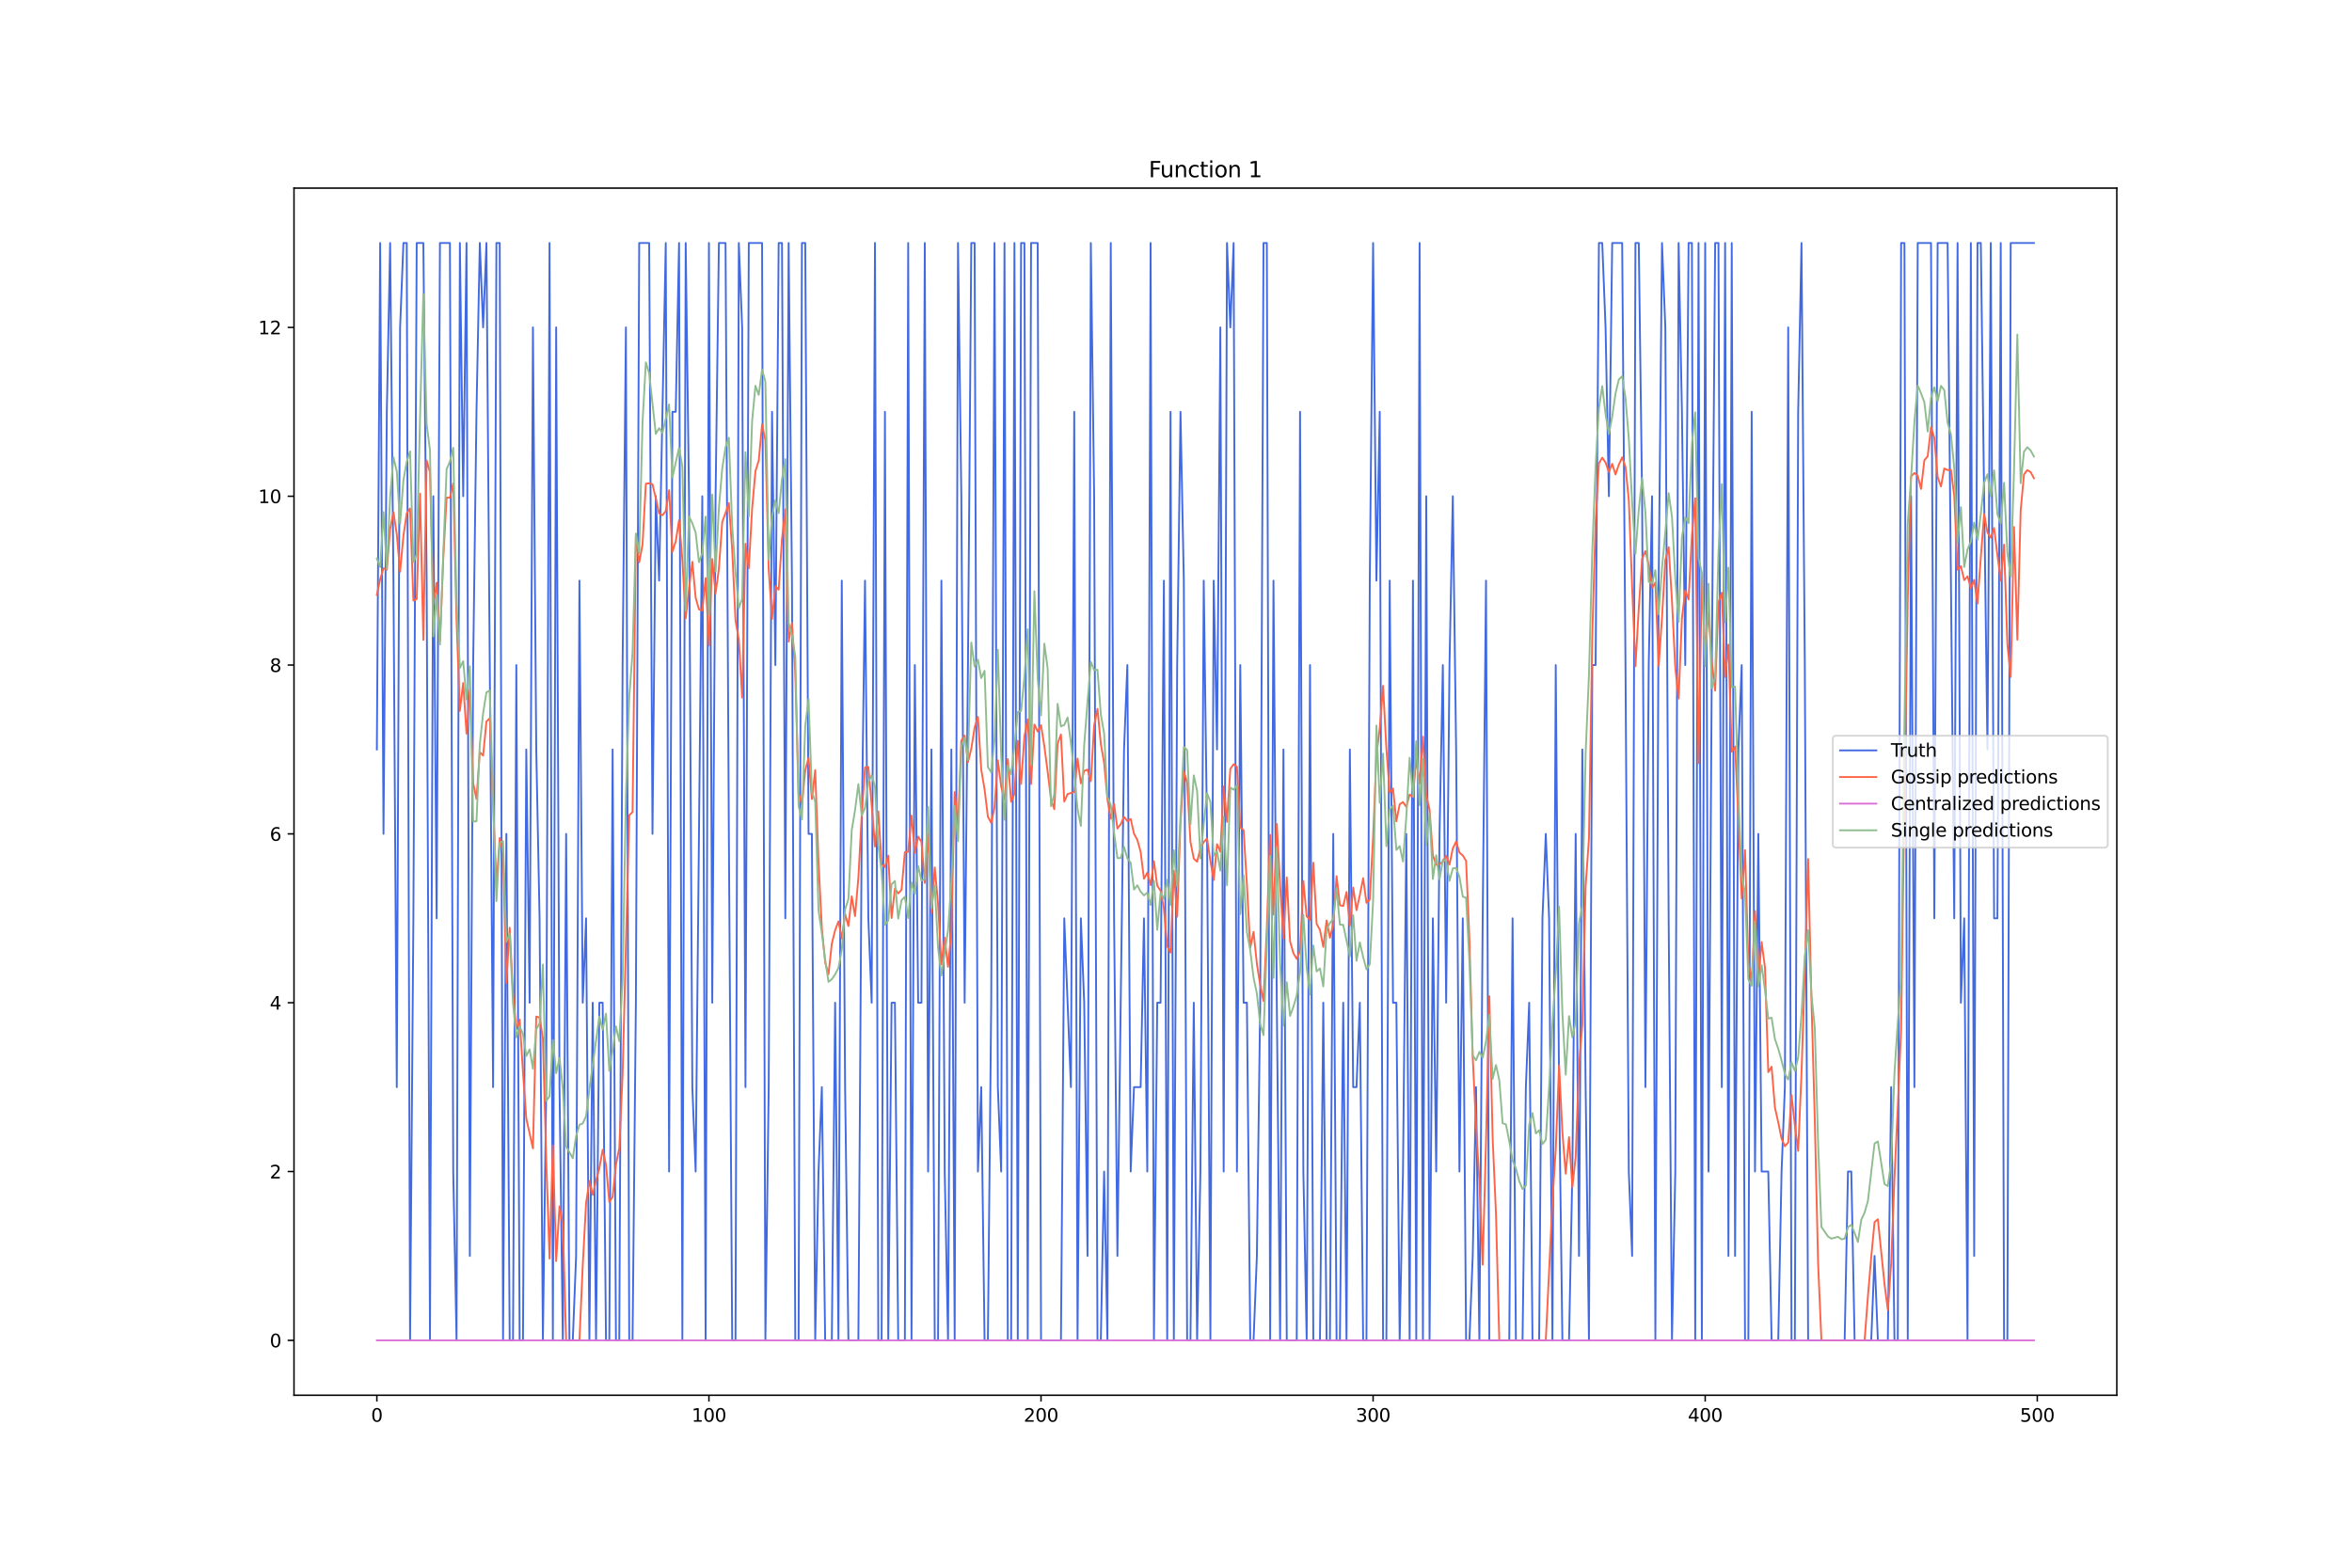 <?xml version="1.0" encoding="utf-8" standalone="no"?>
<!DOCTYPE svg PUBLIC "-//W3C//DTD SVG 1.1//EN"
  "http://www.w3.org/Graphics/SVG/1.1/DTD/svg11.dtd">
<svg xmlns:xlink="http://www.w3.org/1999/xlink" width="1296pt" height="864pt" viewBox="0 0 1296 864" xmlns="http://www.w3.org/2000/svg" version="1.1">
 <defs>
  <style type="text/css">*{stroke-linejoin: round; stroke-linecap: butt}</style>
 </defs>
 <g id="figure_1">
  <g id="patch_1">
   <path d="M 0 864 
L 1296 864 
L 1296 0 
L 0 0 
z
" style="fill: #ffffff"/>
  </g>
  <g id="axes_1">
   <g id="patch_2">
    <path d="M 162 768.96 
L 1166.4 768.96 
L 1166.4 103.68 
L 162 103.68 
z
" style="fill: #ffffff"/>
   </g>
   <g id="matplotlib.axis_1">
    <g id="xtick_1">
     <g id="line2d_1">
      <defs>
       <path id="m10ffaab453" d="M 0 0 
L 0 3.5 
" style="stroke: #000000; stroke-width: 0.8"/>
      </defs>
      <g>
       <use xlink:href="#m10ffaab453" x="207.655" y="768.96" style="stroke: #000000; stroke-width: 0.8"/>
      </g>
     </g>
     <g id="text_1">
      <!-- 0 -->
      <g transform="translate(204.473 783.558) scale(0.1 -0.1)">
       <defs>
        <path id="DejaVuSans-30" d="M 2034 4250 
Q 1547 4250 1301 3770 
Q 1056 3291 1056 2328 
Q 1056 1369 1301 889 
Q 1547 409 2034 409 
Q 2525 409 2770 889 
Q 3016 1369 3016 2328 
Q 3016 3291 2770 3770 
Q 2525 4250 2034 4250 
z
M 2034 4750 
Q 2819 4750 3233 4129 
Q 3647 3509 3647 2328 
Q 3647 1150 3233 529 
Q 2819 -91 2034 -91 
Q 1250 -91 836 529 
Q 422 1150 422 2328 
Q 422 3509 836 4129 
Q 1250 4750 2034 4750 
z
" transform="scale(0.016)"/>
       </defs>
       <use xlink:href="#DejaVuSans-30"/>
      </g>
     </g>
    </g>
    <g id="xtick_2">
     <g id="line2d_2">
      <g>
       <use xlink:href="#m10ffaab453" x="390.639" y="768.96" style="stroke: #000000; stroke-width: 0.8"/>
      </g>
     </g>
     <g id="text_2">
      <!-- 100 -->
      <g transform="translate(381.095 783.558) scale(0.1 -0.1)">
       <defs>
        <path id="DejaVuSans-31" d="M 794 531 
L 1825 531 
L 1825 4091 
L 703 3866 
L 703 4441 
L 1819 4666 
L 2450 4666 
L 2450 531 
L 3481 531 
L 3481 0 
L 794 0 
L 794 531 
z
" transform="scale(0.016)"/>
       </defs>
       <use xlink:href="#DejaVuSans-31"/>
       <use xlink:href="#DejaVuSans-30" x="63.623"/>
       <use xlink:href="#DejaVuSans-30" x="127.246"/>
      </g>
     </g>
    </g>
    <g id="xtick_3">
     <g id="line2d_3">
      <g>
       <use xlink:href="#m10ffaab453" x="573.623" y="768.96" style="stroke: #000000; stroke-width: 0.8"/>
      </g>
     </g>
     <g id="text_3">
      <!-- 200 -->
      <g transform="translate(564.079 783.558) scale(0.1 -0.1)">
       <defs>
        <path id="DejaVuSans-32" d="M 1228 531 
L 3431 531 
L 3431 0 
L 469 0 
L 469 531 
Q 828 903 1448 1529 
Q 2069 2156 2228 2338 
Q 2531 2678 2651 2914 
Q 2772 3150 2772 3378 
Q 2772 3750 2511 3984 
Q 2250 4219 1831 4219 
Q 1534 4219 1204 4116 
Q 875 4013 500 3803 
L 500 4441 
Q 881 4594 1212 4672 
Q 1544 4750 1819 4750 
Q 2544 4750 2975 4387 
Q 3406 4025 3406 3419 
Q 3406 3131 3298 2873 
Q 3191 2616 2906 2266 
Q 2828 2175 2409 1742 
Q 1991 1309 1228 531 
z
" transform="scale(0.016)"/>
       </defs>
       <use xlink:href="#DejaVuSans-32"/>
       <use xlink:href="#DejaVuSans-30" x="63.623"/>
       <use xlink:href="#DejaVuSans-30" x="127.246"/>
      </g>
     </g>
    </g>
    <g id="xtick_4">
     <g id="line2d_4">
      <g>
       <use xlink:href="#m10ffaab453" x="756.607" y="768.96" style="stroke: #000000; stroke-width: 0.8"/>
      </g>
     </g>
     <g id="text_4">
      <!-- 300 -->
      <g transform="translate(747.063 783.558) scale(0.1 -0.1)">
       <defs>
        <path id="DejaVuSans-33" d="M 2597 2516 
Q 3050 2419 3304 2112 
Q 3559 1806 3559 1356 
Q 3559 666 3084 287 
Q 2609 -91 1734 -91 
Q 1441 -91 1130 -33 
Q 819 25 488 141 
L 488 750 
Q 750 597 1062 519 
Q 1375 441 1716 441 
Q 2309 441 2620 675 
Q 2931 909 2931 1356 
Q 2931 1769 2642 2001 
Q 2353 2234 1838 2234 
L 1294 2234 
L 1294 2753 
L 1863 2753 
Q 2328 2753 2575 2939 
Q 2822 3125 2822 3475 
Q 2822 3834 2567 4026 
Q 2313 4219 1838 4219 
Q 1578 4219 1281 4162 
Q 984 4106 628 3988 
L 628 4550 
Q 988 4650 1302 4700 
Q 1616 4750 1894 4750 
Q 2613 4750 3031 4423 
Q 3450 4097 3450 3541 
Q 3450 3153 3228 2886 
Q 3006 2619 2597 2516 
z
" transform="scale(0.016)"/>
       </defs>
       <use xlink:href="#DejaVuSans-33"/>
       <use xlink:href="#DejaVuSans-30" x="63.623"/>
       <use xlink:href="#DejaVuSans-30" x="127.246"/>
      </g>
     </g>
    </g>
    <g id="xtick_5">
     <g id="line2d_5">
      <g>
       <use xlink:href="#m10ffaab453" x="939.591" y="768.96" style="stroke: #000000; stroke-width: 0.8"/>
      </g>
     </g>
     <g id="text_5">
      <!-- 400 -->
      <g transform="translate(930.047 783.558) scale(0.1 -0.1)">
       <defs>
        <path id="DejaVuSans-34" d="M 2419 4116 
L 825 1625 
L 2419 1625 
L 2419 4116 
z
M 2253 4666 
L 3047 4666 
L 3047 1625 
L 3713 1625 
L 3713 1100 
L 3047 1100 
L 3047 0 
L 2419 0 
L 2419 1100 
L 313 1100 
L 313 1709 
L 2253 4666 
z
" transform="scale(0.016)"/>
       </defs>
       <use xlink:href="#DejaVuSans-34"/>
       <use xlink:href="#DejaVuSans-30" x="63.623"/>
       <use xlink:href="#DejaVuSans-30" x="127.246"/>
      </g>
     </g>
    </g>
    <g id="xtick_6">
     <g id="line2d_6">
      <g>
       <use xlink:href="#m10ffaab453" x="1122.575" y="768.96" style="stroke: #000000; stroke-width: 0.8"/>
      </g>
     </g>
     <g id="text_6">
      <!-- 500 -->
      <g transform="translate(1113.032 783.558) scale(0.1 -0.1)">
       <defs>
        <path id="DejaVuSans-35" d="M 691 4666 
L 3169 4666 
L 3169 4134 
L 1269 4134 
L 1269 2991 
Q 1406 3038 1543 3061 
Q 1681 3084 1819 3084 
Q 2600 3084 3056 2656 
Q 3513 2228 3513 1497 
Q 3513 744 3044 326 
Q 2575 -91 1722 -91 
Q 1428 -91 1123 -41 
Q 819 9 494 109 
L 494 744 
Q 775 591 1075 516 
Q 1375 441 1709 441 
Q 2250 441 2565 725 
Q 2881 1009 2881 1497 
Q 2881 1984 2565 2268 
Q 2250 2553 1709 2553 
Q 1456 2553 1204 2497 
Q 953 2441 691 2322 
L 691 4666 
z
" transform="scale(0.016)"/>
       </defs>
       <use xlink:href="#DejaVuSans-35"/>
       <use xlink:href="#DejaVuSans-30" x="63.623"/>
       <use xlink:href="#DejaVuSans-30" x="127.246"/>
      </g>
     </g>
    </g>
   </g>
   <g id="matplotlib.axis_2">
    <g id="ytick_1">
     <g id="line2d_7">
      <defs>
       <path id="mdec52cc3a2" d="M 0 0 
L -3.5 0 
" style="stroke: #000000; stroke-width: 0.8"/>
      </defs>
      <g>
       <use xlink:href="#mdec52cc3a2" x="162" y="738.72" style="stroke: #000000; stroke-width: 0.8"/>
      </g>
     </g>
     <g id="text_7">
      <!-- 0 -->
      <g transform="translate(148.637 742.519) scale(0.1 -0.1)">
       <use xlink:href="#DejaVuSans-30"/>
      </g>
     </g>
    </g>
    <g id="ytick_2">
     <g id="line2d_8">
      <g>
       <use xlink:href="#mdec52cc3a2" x="162" y="645.674" style="stroke: #000000; stroke-width: 0.8"/>
      </g>
     </g>
     <g id="text_8">
      <!-- 2 -->
      <g transform="translate(148.637 649.473) scale(0.1 -0.1)">
       <use xlink:href="#DejaVuSans-32"/>
      </g>
     </g>
    </g>
    <g id="ytick_3">
     <g id="line2d_9">
      <g>
       <use xlink:href="#mdec52cc3a2" x="162" y="552.628" style="stroke: #000000; stroke-width: 0.8"/>
      </g>
     </g>
     <g id="text_9">
      <!-- 4 -->
      <g transform="translate(148.637 556.427) scale(0.1 -0.1)">
       <use xlink:href="#DejaVuSans-34"/>
      </g>
     </g>
    </g>
    <g id="ytick_4">
     <g id="line2d_10">
      <g>
       <use xlink:href="#mdec52cc3a2" x="162" y="459.582" style="stroke: #000000; stroke-width: 0.8"/>
      </g>
     </g>
     <g id="text_10">
      <!-- 6 -->
      <g transform="translate(148.637 463.381) scale(0.1 -0.1)">
       <defs>
        <path id="DejaVuSans-36" d="M 2113 2584 
Q 1688 2584 1439 2293 
Q 1191 2003 1191 1497 
Q 1191 994 1439 701 
Q 1688 409 2113 409 
Q 2538 409 2786 701 
Q 3034 994 3034 1497 
Q 3034 2003 2786 2293 
Q 2538 2584 2113 2584 
z
M 3366 4563 
L 3366 3988 
Q 3128 4100 2886 4159 
Q 2644 4219 2406 4219 
Q 1781 4219 1451 3797 
Q 1122 3375 1075 2522 
Q 1259 2794 1537 2939 
Q 1816 3084 2150 3084 
Q 2853 3084 3261 2657 
Q 3669 2231 3669 1497 
Q 3669 778 3244 343 
Q 2819 -91 2113 -91 
Q 1303 -91 875 529 
Q 447 1150 447 2328 
Q 447 3434 972 4092 
Q 1497 4750 2381 4750 
Q 2619 4750 2861 4703 
Q 3103 4656 3366 4563 
z
" transform="scale(0.016)"/>
       </defs>
       <use xlink:href="#DejaVuSans-36"/>
      </g>
     </g>
    </g>
    <g id="ytick_5">
     <g id="line2d_11">
      <g>
       <use xlink:href="#mdec52cc3a2" x="162" y="366.535" style="stroke: #000000; stroke-width: 0.8"/>
      </g>
     </g>
     <g id="text_11">
      <!-- 8 -->
      <g transform="translate(148.637 370.335) scale(0.1 -0.1)">
       <defs>
        <path id="DejaVuSans-38" d="M 2034 2216 
Q 1584 2216 1326 1975 
Q 1069 1734 1069 1313 
Q 1069 891 1326 650 
Q 1584 409 2034 409 
Q 2484 409 2743 651 
Q 3003 894 3003 1313 
Q 3003 1734 2745 1975 
Q 2488 2216 2034 2216 
z
M 1403 2484 
Q 997 2584 770 2862 
Q 544 3141 544 3541 
Q 544 4100 942 4425 
Q 1341 4750 2034 4750 
Q 2731 4750 3128 4425 
Q 3525 4100 3525 3541 
Q 3525 3141 3298 2862 
Q 3072 2584 2669 2484 
Q 3125 2378 3379 2068 
Q 3634 1759 3634 1313 
Q 3634 634 3220 271 
Q 2806 -91 2034 -91 
Q 1263 -91 848 271 
Q 434 634 434 1313 
Q 434 1759 690 2068 
Q 947 2378 1403 2484 
z
M 1172 3481 
Q 1172 3119 1398 2916 
Q 1625 2713 2034 2713 
Q 2441 2713 2670 2916 
Q 2900 3119 2900 3481 
Q 2900 3844 2670 4047 
Q 2441 4250 2034 4250 
Q 1625 4250 1398 4047 
Q 1172 3844 1172 3481 
z
" transform="scale(0.016)"/>
       </defs>
       <use xlink:href="#DejaVuSans-38"/>
      </g>
     </g>
    </g>
    <g id="ytick_6">
     <g id="line2d_12">
      <g>
       <use xlink:href="#mdec52cc3a2" x="162" y="273.489" style="stroke: #000000; stroke-width: 0.8"/>
      </g>
     </g>
     <g id="text_12">
      <!-- 10 -->
      <g transform="translate(142.275 277.288) scale(0.1 -0.1)">
       <use xlink:href="#DejaVuSans-31"/>
       <use xlink:href="#DejaVuSans-30" x="63.623"/>
      </g>
     </g>
    </g>
    <g id="ytick_7">
     <g id="line2d_13">
      <g>
       <use xlink:href="#mdec52cc3a2" x="162" y="180.443" style="stroke: #000000; stroke-width: 0.8"/>
      </g>
     </g>
     <g id="text_13">
      <!-- 12 -->
      <g transform="translate(142.275 184.242) scale(0.1 -0.1)">
       <use xlink:href="#DejaVuSans-31"/>
       <use xlink:href="#DejaVuSans-32" x="63.623"/>
      </g>
     </g>
    </g>
   </g>
   <g id="line2d_14">
    <path d="M 207.655 413.058 
L 209.484 133.92 
L 211.314 459.582 
L 213.144 226.966 
L 214.974 133.92 
L 216.804 320.012 
L 218.634 599.151 
L 220.463 180.443 
L 222.293 133.92 
L 224.123 133.92 
L 225.953 738.72 
L 227.783 506.105 
L 229.613 133.92 
L 233.272 133.92 
L 235.102 320.012 
L 236.932 738.72 
L 238.762 273.489 
L 240.592 506.105 
L 242.422 133.92 
L 247.911 133.92 
L 249.741 645.674 
L 251.571 738.72 
L 253.401 133.92 
L 255.23 273.489 
L 257.06 133.92 
L 258.89 692.197 
L 260.72 366.535 
L 262.55 226.966 
L 264.38 133.92 
L 266.209 180.443 
L 268.039 133.92 
L 271.699 599.151 
L 273.529 133.92 
L 275.359 133.92 
L 277.189 738.72 
L 279.018 459.582 
L 280.848 738.72 
L 282.678 738.72 
L 284.508 366.535 
L 286.338 738.72 
L 288.168 738.72 
L 289.997 413.058 
L 291.827 552.628 
L 293.657 180.443 
L 295.487 413.058 
L 297.317 506.105 
L 299.147 738.72 
L 300.976 599.151 
L 302.806 133.92 
L 304.636 738.72 
L 306.466 180.443 
L 308.296 599.151 
L 310.126 738.72 
L 311.956 459.582 
L 313.785 738.72 
L 315.615 738.72 
L 317.445 692.197 
L 319.275 320.012 
L 321.105 552.628 
L 322.935 506.105 
L 324.764 738.72 
L 326.594 552.628 
L 328.424 738.72 
L 330.254 552.628 
L 332.084 552.628 
L 333.914 738.72 
L 335.743 738.72 
L 337.573 413.058 
L 339.403 738.72 
L 341.233 738.72 
L 343.063 366.535 
L 344.893 180.443 
L 346.723 738.72 
L 348.552 738.72 
L 350.382 552.628 
L 352.212 133.92 
L 357.702 133.92 
L 359.531 459.582 
L 361.361 273.489 
L 363.191 320.012 
L 366.851 133.92 
L 368.681 645.674 
L 370.51 226.966 
L 372.34 226.966 
L 374.17 133.92 
L 376 738.72 
L 377.83 133.92 
L 379.66 273.489 
L 381.489 599.151 
L 383.319 645.674 
L 386.979 273.489 
L 388.809 738.72 
L 390.639 133.92 
L 392.469 552.628 
L 394.298 273.489 
L 396.128 133.92 
L 399.788 133.92 
L 401.618 459.582 
L 403.448 738.72 
L 405.277 738.72 
L 407.107 133.92 
L 408.937 180.443 
L 410.767 599.151 
L 412.597 133.92 
L 419.916 133.92 
L 421.746 738.72 
L 423.576 599.151 
L 425.406 226.966 
L 427.236 366.535 
L 429.065 133.92 
L 430.895 133.92 
L 432.725 506.105 
L 434.555 133.92 
L 436.385 320.012 
L 438.215 738.72 
L 440.044 738.72 
L 441.874 133.92 
L 443.704 133.92 
L 445.534 459.582 
L 447.364 459.582 
L 449.194 738.72 
L 451.023 645.674 
L 452.853 599.151 
L 454.683 738.72 
L 458.343 738.72 
L 460.173 552.628 
L 462.003 738.72 
L 463.832 320.012 
L 465.662 599.151 
L 467.492 738.72 
L 472.982 738.72 
L 474.811 459.582 
L 476.641 320.012 
L 478.471 506.105 
L 480.301 552.628 
L 482.131 133.92 
L 483.961 738.72 
L 485.79 738.72 
L 487.62 226.966 
L 489.45 738.72 
L 491.28 552.628 
L 493.11 552.628 
L 494.94 738.72 
L 498.599 738.72 
L 500.429 133.92 
L 502.259 738.72 
L 504.089 366.535 
L 505.919 552.628 
L 507.749 552.628 
L 509.578 133.92 
L 511.408 645.674 
L 513.238 413.058 
L 515.068 738.72 
L 516.898 738.72 
L 518.728 320.012 
L 520.557 645.674 
L 522.387 738.72 
L 524.217 413.058 
L 526.047 738.72 
L 527.877 133.92 
L 529.707 273.489 
L 531.536 552.628 
L 533.366 366.535 
L 535.196 133.92 
L 537.026 133.92 
L 538.856 645.674 
L 540.686 599.151 
L 542.516 738.72 
L 544.345 738.72 
L 546.175 552.628 
L 548.005 133.92 
L 549.835 599.151 
L 551.665 645.674 
L 553.495 133.92 
L 555.324 738.72 
L 557.154 738.72 
L 558.984 133.92 
L 560.814 738.72 
L 562.644 133.92 
L 564.474 133.92 
L 566.303 738.72 
L 568.133 133.92 
L 571.793 133.92 
L 573.623 738.72 
L 584.602 738.72 
L 586.432 506.105 
L 590.091 599.151 
L 591.921 226.966 
L 593.751 738.72 
L 595.581 506.105 
L 597.411 552.628 
L 599.241 692.197 
L 601.07 133.92 
L 602.9 273.489 
L 604.73 738.72 
L 606.56 738.72 
L 608.39 645.674 
L 610.22 738.72 
L 612.05 133.92 
L 613.879 506.105 
L 615.709 692.197 
L 619.369 413.058 
L 621.199 366.535 
L 623.029 645.674 
L 624.858 599.151 
L 628.518 599.151 
L 630.348 506.105 
L 632.178 645.674 
L 634.008 133.92 
L 635.837 738.72 
L 637.667 552.628 
L 639.497 552.628 
L 641.327 320.012 
L 643.157 738.72 
L 644.987 226.966 
L 646.817 738.72 
L 648.646 366.535 
L 650.476 226.966 
L 652.306 320.012 
L 654.136 738.72 
L 655.966 738.72 
L 657.796 552.628 
L 659.625 738.72 
L 661.455 645.674 
L 663.285 320.012 
L 665.115 459.582 
L 666.945 738.72 
L 668.775 320.012 
L 670.604 413.058 
L 672.434 180.443 
L 674.264 645.674 
L 676.094 133.92 
L 677.924 180.443 
L 679.754 133.92 
L 681.583 645.674 
L 683.413 366.535 
L 685.243 552.628 
L 687.073 552.628 
L 688.903 738.72 
L 690.733 738.72 
L 692.563 692.197 
L 694.392 552.628 
L 696.222 133.92 
L 698.052 133.92 
L 699.882 738.72 
L 701.712 320.012 
L 703.542 552.628 
L 705.371 738.72 
L 707.201 413.058 
L 709.031 738.72 
L 714.521 738.72 
L 716.35 226.966 
L 718.18 645.674 
L 720.01 738.72 
L 721.84 366.535 
L 723.67 738.72 
L 727.33 738.72 
L 729.159 552.628 
L 730.989 738.72 
L 732.819 738.72 
L 734.649 459.582 
L 736.479 738.72 
L 738.309 738.72 
L 740.138 552.628 
L 741.968 738.72 
L 743.798 413.058 
L 745.628 599.151 
L 747.458 599.151 
L 749.288 552.628 
L 751.117 738.72 
L 752.947 738.72 
L 754.777 320.012 
L 756.607 133.92 
L 758.437 320.012 
L 760.267 226.966 
L 762.097 738.72 
L 763.926 738.72 
L 765.756 320.012 
L 767.586 552.628 
L 769.416 552.628 
L 771.246 738.72 
L 773.076 645.674 
L 774.905 459.582 
L 776.735 738.72 
L 778.565 320.012 
L 780.395 738.72 
L 782.225 133.92 
L 784.055 738.72 
L 785.884 273.489 
L 787.714 738.72 
L 789.544 506.105 
L 791.374 645.674 
L 793.204 459.582 
L 795.034 366.535 
L 796.864 552.628 
L 798.693 366.535 
L 800.523 273.489 
L 802.353 413.058 
L 804.183 645.674 
L 806.013 506.105 
L 807.843 738.72 
L 809.672 738.72 
L 811.502 692.197 
L 813.332 599.151 
L 815.162 738.72 
L 816.992 506.105 
L 818.822 320.012 
L 820.651 738.72 
L 831.63 738.72 
L 833.46 506.105 
L 835.29 738.72 
L 838.95 738.72 
L 840.78 599.151 
L 842.61 552.628 
L 844.439 738.72 
L 848.099 738.72 
L 849.929 506.105 
L 851.759 459.582 
L 853.589 506.105 
L 855.418 738.72 
L 857.248 366.535 
L 859.078 599.151 
L 860.908 738.72 
L 864.568 738.72 
L 866.397 645.674 
L 868.227 459.582 
L 870.057 692.197 
L 871.887 413.058 
L 873.717 599.151 
L 875.547 738.72 
L 877.377 366.535 
L 879.206 366.535 
L 881.036 133.92 
L 882.866 133.92 
L 884.696 180.443 
L 886.526 273.489 
L 888.356 133.92 
L 893.845 133.92 
L 895.675 366.535 
L 897.505 645.674 
L 899.335 692.197 
L 901.164 133.92 
L 902.994 133.92 
L 904.824 273.489 
L 906.654 599.151 
L 908.484 366.535 
L 910.314 273.489 
L 912.144 738.72 
L 913.973 320.012 
L 915.803 133.92 
L 917.633 180.443 
L 919.463 506.105 
L 921.293 738.72 
L 923.123 645.674 
L 924.952 133.92 
L 926.782 226.966 
L 928.612 366.535 
L 930.442 133.92 
L 932.272 133.92 
L 934.102 738.72 
L 935.931 133.92 
L 937.761 738.72 
L 939.591 133.92 
L 941.421 645.674 
L 943.251 366.535 
L 945.081 133.92 
L 946.911 133.92 
L 948.74 599.151 
L 950.57 133.92 
L 952.4 692.197 
L 954.23 133.92 
L 956.06 692.197 
L 957.89 413.058 
L 959.719 366.535 
L 961.549 738.72 
L 963.379 738.72 
L 965.209 226.966 
L 967.039 645.674 
L 968.869 459.582 
L 970.698 645.674 
L 974.358 645.674 
L 976.188 738.72 
L 979.848 738.72 
L 981.678 645.674 
L 983.507 599.151 
L 985.337 180.443 
L 987.167 738.72 
L 988.997 738.72 
L 990.827 226.966 
L 992.657 133.92 
L 994.486 366.535 
L 996.316 738.72 
L 1016.444 738.72 
L 1018.274 645.674 
L 1020.104 645.674 
L 1021.934 738.72 
L 1031.083 738.72 
L 1032.913 692.197 
L 1034.743 738.72 
L 1040.232 738.72 
L 1042.062 599.151 
L 1043.892 738.72 
L 1045.722 738.72 
L 1047.552 133.92 
L 1049.382 133.92 
L 1051.211 738.72 
L 1053.041 273.489 
L 1054.871 599.151 
L 1056.701 133.92 
L 1064.02 133.92 
L 1065.85 506.105 
L 1067.68 133.92 
L 1073.17 133.92 
L 1076.829 506.105 
L 1078.659 133.92 
L 1080.489 552.628 
L 1082.319 506.105 
L 1084.149 738.72 
L 1085.978 133.92 
L 1087.808 692.197 
L 1089.638 133.92 
L 1091.468 133.92 
L 1095.128 413.058 
L 1096.958 133.92 
L 1098.787 506.105 
L 1100.617 506.105 
L 1102.447 133.92 
L 1104.277 738.72 
L 1106.107 738.72 
L 1107.937 133.92 
L 1120.745 133.92 
L 1120.745 133.92 
" clip-path="url(#pcee61f1ea7)" style="fill: none; stroke: #4169e1; stroke-linecap: square"/>
   </g>
   <g id="line2d_15">
    <path d="M 207.655 327.841 
L 209.484 319.225 
L 211.314 313.169 
L 213.144 314.028 
L 214.974 291.59 
L 216.804 282.274 
L 218.634 294.485 
L 220.463 315.102 
L 222.293 295.276 
L 224.123 282.879 
L 225.953 280.219 
L 227.783 330.991 
L 229.613 330.144 
L 231.442 272.042 
L 233.272 352.685 
L 235.102 253.786 
L 236.932 260.259 
L 238.762 332.906 
L 240.592 321.163 
L 242.422 353.213 
L 244.251 307.827 
L 246.081 274.297 
L 247.911 274.282 
L 249.741 266.416 
L 251.571 342.065 
L 253.401 391.811 
L 255.23 376.416 
L 257.06 404.368 
L 258.89 380.207 
L 260.72 431.551 
L 262.55 440.304 
L 264.38 414.466 
L 266.209 416.445 
L 268.039 397.643 
L 269.869 395.82 
L 273.529 488.189 
L 275.359 461.848 
L 277.189 469.396 
L 279.018 541.757 
L 280.848 511.332 
L 282.678 547.8 
L 284.508 567.098 
L 286.338 561.926 
L 288.168 590.904 
L 289.997 616.443 
L 293.657 632.905 
L 295.487 560.252 
L 297.317 560.775 
L 299.147 572.295 
L 300.976 638.961 
L 302.806 693.692 
L 304.636 631.27 
L 306.466 695.038 
L 308.296 664.812 
L 310.126 674.26 
L 311.956 738.72 
L 319.275 738.72 
L 321.105 697.407 
L 322.935 663.028 
L 324.764 650.943 
L 326.594 658.529 
L 328.424 650.677 
L 330.254 643.85 
L 332.084 633.695 
L 333.914 641.966 
L 335.743 662.471 
L 337.573 659.608 
L 339.403 641.916 
L 341.233 632.676 
L 343.063 592.247 
L 346.723 449.301 
L 348.552 447.561 
L 350.382 295.908 
L 352.212 309.919 
L 354.042 300.085 
L 355.872 266.62 
L 357.702 266.338 
L 359.531 266.874 
L 361.361 274.685 
L 363.191 282.998 
L 365.021 283.976 
L 366.851 281.69 
L 368.681 270.152 
L 370.51 304.096 
L 372.34 298.38 
L 374.17 286.704 
L 376 308.453 
L 377.83 340.819 
L 379.66 324.431 
L 381.489 309.626 
L 383.319 329.434 
L 385.149 335.862 
L 386.979 336.434 
L 388.809 318.576 
L 390.639 355.763 
L 392.469 308.092 
L 394.298 327.003 
L 396.128 313.383 
L 397.958 287.717 
L 399.788 282.669 
L 401.618 277.26 
L 403.448 303.041 
L 405.277 342.105 
L 407.107 352.362 
L 408.937 384.477 
L 410.767 299.657 
L 412.597 313.26 
L 414.427 280.398 
L 416.256 259.684 
L 418.086 253.811 
L 419.916 233.943 
L 421.746 242.636 
L 423.576 314.12 
L 425.406 341.171 
L 427.236 323.054 
L 429.065 325 
L 430.895 296.854 
L 432.725 280.712 
L 434.555 353.665 
L 436.385 343.374 
L 438.215 370.911 
L 440.044 437.059 
L 441.874 443.619 
L 443.704 424.592 
L 445.534 417.587 
L 447.364 440.386 
L 449.194 424.436 
L 451.023 475.626 
L 452.853 511.322 
L 454.683 530.501 
L 456.513 536.947 
L 458.343 520.08 
L 460.173 512.662 
L 462.003 507.818 
L 463.832 517.244 
L 465.662 503.686 
L 467.492 510.364 
L 469.322 493.978 
L 471.152 504.908 
L 472.982 483.764 
L 474.811 449.449 
L 476.641 422.907 
L 478.471 422.699 
L 480.301 443.734 
L 482.131 466.511 
L 483.961 447.118 
L 485.79 476.294 
L 487.62 477.876 
L 489.45 471.554 
L 491.28 505.956 
L 493.11 489.713 
L 494.94 492.407 
L 496.77 490.363 
L 498.599 469.69 
L 500.429 469.443 
L 502.259 449.495 
L 504.089 470.011 
L 505.919 461.082 
L 507.749 464.065 
L 509.578 486.636 
L 511.408 459.605 
L 513.238 503.119 
L 515.068 478.033 
L 516.898 498.283 
L 518.728 531.503 
L 520.557 516.723 
L 522.387 532.828 
L 524.217 513.322 
L 526.047 436.498 
L 527.877 454.72 
L 529.707 408.23 
L 531.536 405.375 
L 533.366 420.126 
L 535.196 412.633 
L 537.026 400.957 
L 538.856 395.088 
L 540.686 424.12 
L 542.516 435.028 
L 544.345 450.123 
L 546.175 453.535 
L 548.005 444.832 
L 549.835 419.044 
L 551.665 433.473 
L 553.495 440.809 
L 555.324 418.368 
L 557.154 441.907 
L 558.984 437.451 
L 560.814 408.299 
L 562.644 432.081 
L 564.474 405.905 
L 566.303 396.422 
L 568.133 432.069 
L 569.963 399.295 
L 571.793 403.192 
L 573.623 399.661 
L 575.453 411.21 
L 577.283 425.297 
L 579.112 440.42 
L 580.942 445.947 
L 582.772 409.789 
L 584.602 404.801 
L 586.432 441.812 
L 588.262 437.608 
L 591.921 436.516 
L 593.751 418.043 
L 595.581 431.764 
L 597.411 424.847 
L 599.241 424.161 
L 601.07 430.54 
L 602.9 399.642 
L 604.73 390.687 
L 606.56 409.917 
L 608.39 420.445 
L 610.22 440.624 
L 612.05 451.208 
L 613.879 443.112 
L 615.709 456.662 
L 617.539 454.205 
L 619.369 450.181 
L 621.199 452.532 
L 623.029 451.353 
L 624.858 459.495 
L 626.688 462.871 
L 628.518 469.54 
L 630.348 484.326 
L 632.178 480.988 
L 634.008 487.805 
L 635.837 474.65 
L 637.667 488.134 
L 639.497 490.878 
L 641.327 500.765 
L 643.157 521.525 
L 644.987 525.02 
L 646.817 479.81 
L 648.646 505.231 
L 650.476 453.508 
L 652.306 425.124 
L 654.136 431.212 
L 655.966 463.994 
L 657.796 473.255 
L 659.625 474.906 
L 661.455 467.556 
L 663.285 464.081 
L 665.115 462.129 
L 666.945 474.455 
L 668.775 485.043 
L 670.604 465.238 
L 672.434 469.452 
L 674.264 433.43 
L 676.094 452.988 
L 677.924 423.814 
L 679.754 421.19 
L 681.583 422.555 
L 683.413 456.014 
L 685.243 457.479 
L 687.073 487.492 
L 688.903 522.46 
L 690.733 513.57 
L 692.563 531.174 
L 694.392 542.942 
L 696.222 551.695 
L 698.052 511.1 
L 699.882 460.14 
L 701.712 504.051 
L 703.542 454.057 
L 705.371 488.095 
L 707.201 517.292 
L 709.031 483.539 
L 710.861 518.79 
L 712.691 525.353 
L 714.521 528.466 
L 716.35 524.243 
L 718.18 485.552 
L 720.01 505.023 
L 721.84 506.951 
L 723.67 475.472 
L 725.5 509.246 
L 727.33 512.497 
L 729.159 521.87 
L 730.989 507.302 
L 732.819 516.837 
L 734.649 509.603 
L 736.479 482.875 
L 738.309 498.899 
L 740.138 499.351 
L 741.968 491.586 
L 743.798 510.088 
L 745.628 489.168 
L 747.458 501.629 
L 749.288 493.315 
L 751.117 484.003 
L 752.947 497.576 
L 754.777 495.71 
L 756.607 461.367 
L 758.437 416.179 
L 760.267 401.396 
L 762.097 377.96 
L 763.926 412.672 
L 765.756 436.811 
L 767.586 434.566 
L 769.416 452.646 
L 771.246 443.244 
L 773.076 442.052 
L 774.905 444.759 
L 776.735 437.886 
L 778.565 439.156 
L 780.395 418.266 
L 782.225 431.901 
L 784.055 405.934 
L 785.884 438.367 
L 787.714 446.195 
L 789.544 471.532 
L 791.374 476.62 
L 793.204 476.257 
L 795.034 474.794 
L 796.864 471.658 
L 798.693 476.477 
L 800.523 467.595 
L 802.353 463.783 
L 804.183 469.881 
L 806.013 471.468 
L 807.843 474.493 
L 809.672 517.529 
L 811.502 582.617 
L 813.332 620.57 
L 815.162 650.843 
L 816.992 697.016 
L 818.822 628.985 
L 820.651 549.031 
L 822.481 627.276 
L 824.311 668.867 
L 826.141 738.72 
L 851.759 738.72 
L 855.418 662.037 
L 857.248 633.516 
L 859.078 587.152 
L 860.908 623.99 
L 862.738 646.891 
L 864.568 626.707 
L 866.397 654.359 
L 868.227 637.5 
L 870.057 586.696 
L 871.887 565.122 
L 873.717 488.545 
L 875.547 462.053 
L 877.377 350.119 
L 879.206 287.39 
L 881.036 255.347 
L 882.866 252.22 
L 884.696 254.937 
L 886.526 260.082 
L 888.356 255.604 
L 890.185 261.48 
L 892.015 256.094 
L 893.845 252.068 
L 895.675 257.28 
L 897.505 275.668 
L 899.335 323.379 
L 901.164 367.165 
L 902.994 335.308 
L 904.824 308.039 
L 906.654 303.712 
L 908.484 311.306 
L 910.314 324.062 
L 912.144 321.076 
L 913.973 366.967 
L 915.803 340.249 
L 917.633 308.691 
L 919.463 301.549 
L 921.293 331.251 
L 923.123 368.16 
L 924.952 385.004 
L 926.782 340.551 
L 928.612 325.409 
L 930.442 330.439 
L 932.272 295.094 
L 934.102 274.619 
L 935.931 420.641 
L 937.761 318.235 
L 939.591 359.367 
L 941.421 337.124 
L 943.251 364.749 
L 945.081 380.58 
L 946.911 331.92 
L 948.74 326.662 
L 950.57 373.157 
L 952.4 355.226 
L 954.23 414.317 
L 956.06 411.403 
L 957.89 451.235 
L 959.719 495.24 
L 961.549 468.537 
L 963.379 529.943 
L 965.209 540.991 
L 967.039 502.068 
L 968.869 540.577 
L 970.698 519.157 
L 972.528 533.245 
L 974.358 590.894 
L 976.188 587.922 
L 978.018 610.372 
L 979.848 618.588 
L 981.678 627.528 
L 983.507 631.713 
L 985.337 629.675 
L 987.167 603.562 
L 988.997 620.036 
L 990.827 634.311 
L 992.657 591.527 
L 994.486 535.423 
L 996.316 473.431 
L 998.146 551.298 
L 999.976 616.902 
L 1001.806 696.221 
L 1003.636 738.72 
L 1027.424 738.72 
L 1029.253 714.54 
L 1031.083 692.809 
L 1032.913 673.542 
L 1034.743 671.942 
L 1038.403 707.712 
L 1040.232 721.861 
L 1042.062 696.427 
L 1043.892 649.211 
L 1045.722 609.757 
L 1047.552 567.506 
L 1049.382 437.953 
L 1051.211 330.12 
L 1053.041 262.567 
L 1054.871 260.699 
L 1056.701 262.172 
L 1058.531 269.463 
L 1060.361 253.667 
L 1062.191 251.455 
L 1064.02 235.453 
L 1065.85 241.304 
L 1067.68 262.858 
L 1069.51 268.104 
L 1071.34 258.151 
L 1073.17 259.081 
L 1074.999 258.915 
L 1076.829 273.273 
L 1078.659 313.994 
L 1080.489 312.005 
L 1082.319 319.734 
L 1084.149 317.615 
L 1085.978 324.131 
L 1087.808 319.554 
L 1089.638 332.673 
L 1091.468 307.2 
L 1093.298 283.311 
L 1095.128 293.477 
L 1096.958 296.343 
L 1098.787 290.999 
L 1100.617 305.956 
L 1102.447 319.938 
L 1104.277 300.151 
L 1106.107 355.037 
L 1107.937 373.142 
L 1109.766 290.439 
L 1111.596 352.567 
L 1113.426 281.371 
L 1115.256 261.484 
L 1117.086 259.083 
L 1118.916 260.189 
L 1120.745 263.571 
L 1120.745 263.571 
" clip-path="url(#pcee61f1ea7)" style="fill: none; stroke: #ff6347; stroke-linecap: square"/>
   </g>
   <g id="line2d_16">
    <path d="M 207.655 738.72 
L 1120.745 738.72 
L 1120.745 738.72 
" clip-path="url(#pcee61f1ea7)" style="fill: none; stroke: #da70d6; stroke-linecap: square"/>
   </g>
   <g id="line2d_17">
    <path d="M 207.655 307.79 
L 209.484 312.516 
L 211.314 282.205 
L 213.144 313.498 
L 214.974 274.015 
L 216.804 252.007 
L 218.634 259.743 
L 220.463 288.74 
L 222.293 264.701 
L 224.123 254.387 
L 225.953 248.758 
L 227.783 309.793 
L 229.613 305.726 
L 231.442 230.776 
L 233.272 162.036 
L 235.102 233.91 
L 236.932 248.042 
L 238.762 350.761 
L 240.592 328.108 
L 242.422 355.198 
L 244.251 305.112 
L 246.081 258.67 
L 247.911 254.314 
L 249.741 246.758 
L 251.571 332.267 
L 253.401 368.125 
L 255.23 364.375 
L 257.06 385.545 
L 258.89 367.191 
L 260.72 452.786 
L 262.55 452.631 
L 264.38 410.193 
L 266.209 393.071 
L 268.039 381.577 
L 269.869 380.558 
L 271.699 441.129 
L 273.529 496.668 
L 275.359 464.489 
L 277.189 463.615 
L 279.018 519.093 
L 280.848 514.504 
L 282.678 552.86 
L 284.508 571.682 
L 286.338 565.683 
L 288.168 569.833 
L 289.997 581.996 
L 291.827 578.351 
L 293.657 589.008 
L 295.487 567.196 
L 297.317 564.064 
L 299.147 531.584 
L 300.976 606.674 
L 302.806 604.207 
L 304.636 573.174 
L 306.466 591.423 
L 308.296 583.089 
L 310.126 599.85 
L 311.956 631.802 
L 315.615 638.363 
L 317.445 626.089 
L 319.275 619.92 
L 321.105 619.182 
L 322.935 615.166 
L 324.764 600.305 
L 330.254 560.191 
L 332.084 567.469 
L 333.914 558.681 
L 335.743 590.202 
L 337.573 578.751 
L 339.403 565.63 
L 341.233 573.79 
L 343.063 540.094 
L 344.893 438.521 
L 346.723 384.394 
L 348.552 359.508 
L 350.382 294.067 
L 352.212 304.819 
L 354.042 232.787 
L 355.872 199.732 
L 357.702 205.636 
L 361.361 239.14 
L 363.191 235.995 
L 365.021 238.583 
L 368.681 222.909 
L 370.51 263.119 
L 374.17 246.806 
L 376 257.196 
L 377.83 336.49 
L 379.66 284.634 
L 381.489 288.383 
L 383.319 293.517 
L 385.149 309.837 
L 386.979 304.949 
L 388.809 284.727 
L 390.639 338.98 
L 392.469 272.58 
L 394.298 314.933 
L 396.128 279.957 
L 397.958 258.262 
L 399.788 246.473 
L 401.618 241.229 
L 403.448 289.819 
L 405.277 315.45 
L 407.107 335.137 
L 408.937 330.048 
L 410.767 249.226 
L 412.597 284.654 
L 414.427 232.163 
L 416.256 212.616 
L 418.086 217.611 
L 419.916 203.703 
L 421.746 210.326 
L 423.576 308.435 
L 425.406 284.611 
L 427.236 275.705 
L 429.065 282.789 
L 430.895 264.13 
L 432.725 253.057 
L 434.555 343.313 
L 436.385 350.09 
L 438.215 361.831 
L 440.044 444.248 
L 441.874 451.615 
L 443.704 400.136 
L 445.534 385.213 
L 447.364 436.437 
L 449.194 441.754 
L 451.023 501.688 
L 452.853 514.254 
L 454.683 528.858 
L 456.513 541.143 
L 458.343 539.714 
L 460.173 536.998 
L 462.003 533.461 
L 463.832 523.455 
L 465.662 501.185 
L 467.492 495.552 
L 469.322 457.554 
L 471.152 446.406 
L 472.982 432.117 
L 474.811 449.319 
L 476.641 445.321 
L 478.471 431.012 
L 480.301 427.259 
L 482.131 433.373 
L 483.961 465.758 
L 485.79 480.397 
L 487.62 509.726 
L 489.45 507.255 
L 491.28 487.376 
L 493.11 485.535 
L 494.94 506.275 
L 496.77 496.121 
L 498.599 494.304 
L 500.429 505.963 
L 502.259 486.305 
L 504.089 492.659 
L 505.919 477.299 
L 507.749 485.366 
L 509.578 484.464 
L 511.408 444.805 
L 513.238 500.603 
L 515.068 487.957 
L 516.898 522.496 
L 518.728 537.597 
L 522.387 512.776 
L 524.217 485.803 
L 526.047 444.109 
L 527.877 463.615 
L 529.707 411.598 
L 531.536 406.51 
L 533.366 418.892 
L 535.196 354.089 
L 537.026 367.328 
L 538.856 363.586 
L 540.686 373.697 
L 542.516 369.701 
L 544.345 422.712 
L 546.175 425.628 
L 548.005 407.653 
L 549.835 358.125 
L 551.665 415.942 
L 553.495 451.801 
L 555.324 421.864 
L 557.154 426.718 
L 558.984 410.756 
L 560.814 392.411 
L 562.644 391.837 
L 564.474 373.294 
L 566.303 346.858 
L 568.133 421.533 
L 569.963 325.824 
L 571.793 374.154 
L 573.623 394.27 
L 575.453 354.734 
L 577.283 368.427 
L 579.112 444.31 
L 580.942 437.611 
L 582.772 387.877 
L 584.602 400.344 
L 586.432 399.555 
L 588.262 395.406 
L 590.091 409.389 
L 591.921 426.679 
L 593.751 445.984 
L 595.581 455.19 
L 597.411 410.586 
L 599.241 386.9 
L 601.07 364.733 
L 602.9 369.336 
L 604.73 369.097 
L 606.56 393.56 
L 608.39 404.116 
L 610.22 439.149 
L 612.05 443.616 
L 613.879 458.83 
L 615.709 472.909 
L 617.539 472.886 
L 619.369 466.669 
L 621.199 473.024 
L 623.029 475.467 
L 624.858 490.232 
L 626.688 487.907 
L 628.518 491.44 
L 630.348 493.459 
L 632.178 491.998 
L 634.008 498.808 
L 635.837 485.397 
L 637.667 512.451 
L 639.497 492.015 
L 641.327 495.385 
L 643.157 484.826 
L 644.987 498.744 
L 646.817 468.567 
L 648.646 488.608 
L 652.306 411.641 
L 654.136 413.343 
L 655.966 454.319 
L 657.796 427.323 
L 659.625 435.888 
L 661.455 473.152 
L 663.285 453.998 
L 665.115 437.142 
L 666.945 441.877 
L 668.775 471.637 
L 670.604 469.106 
L 672.434 479.81 
L 674.264 450.066 
L 676.094 487.845 
L 677.924 434.06 
L 679.754 435.258 
L 681.583 432.739 
L 683.413 503.831 
L 685.243 482.38 
L 687.073 513.759 
L 688.903 523.597 
L 690.733 538.815 
L 692.563 547.58 
L 694.392 564.415 
L 696.222 570.476 
L 699.882 471.632 
L 701.712 538.97 
L 703.542 467.231 
L 705.371 530.405 
L 707.201 565.263 
L 709.031 541.358 
L 710.861 559.884 
L 712.691 554.881 
L 714.521 548.583 
L 716.35 536.028 
L 718.18 504.283 
L 720.01 533.217 
L 721.84 548.127 
L 723.67 521.095 
L 725.5 535.388 
L 727.33 533.719 
L 729.159 543.638 
L 730.989 512.162 
L 732.819 508.637 
L 734.649 506.502 
L 736.479 489.653 
L 738.309 509.628 
L 740.138 509.682 
L 743.798 527.14 
L 745.628 504.445 
L 747.458 529.534 
L 749.288 519.407 
L 751.117 527.448 
L 752.947 534.198 
L 754.777 531.407 
L 756.607 496.642 
L 758.437 399.851 
L 760.267 442.436 
L 762.097 415.343 
L 763.926 466.394 
L 765.756 446.039 
L 767.586 444.057 
L 769.416 468.463 
L 771.246 466.309 
L 773.076 474.816 
L 774.905 450.187 
L 776.735 417.611 
L 778.565 439.159 
L 780.395 408.517 
L 782.225 443.727 
L 784.055 418.267 
L 785.884 465.723 
L 787.714 448.332 
L 789.544 484.433 
L 791.374 471.37 
L 793.204 484.632 
L 795.034 473.886 
L 796.864 474.547 
L 798.693 485.441 
L 800.523 478.62 
L 802.353 478.341 
L 804.183 483.241 
L 806.013 494.148 
L 807.843 494.801 
L 809.672 529.752 
L 811.502 581.725 
L 813.332 584.366 
L 815.162 579.718 
L 816.992 582.953 
L 818.822 573.981 
L 820.651 559.339 
L 822.481 594.607 
L 824.311 586.939 
L 826.141 595.278 
L 827.971 619.043 
L 829.801 619.691 
L 831.63 628.949 
L 833.46 639.497 
L 835.29 643.971 
L 837.12 650.922 
L 838.95 655.298 
L 840.78 653.405 
L 842.61 619.779 
L 844.439 613.437 
L 846.269 624.666 
L 848.099 622.928 
L 849.929 630.559 
L 851.759 628.17 
L 853.589 599.325 
L 855.418 564.467 
L 857.248 536.374 
L 859.078 499.63 
L 860.908 558.396 
L 862.738 592.334 
L 864.568 560.003 
L 866.397 571.676 
L 868.227 562.8 
L 870.057 508.894 
L 871.887 499.134 
L 873.717 415.153 
L 875.547 371.806 
L 877.377 303.682 
L 879.206 257.123 
L 881.036 224.843 
L 882.866 212.823 
L 884.696 228.278 
L 886.526 239.166 
L 888.356 229.675 
L 890.185 216.781 
L 892.015 209.12 
L 893.845 207.376 
L 895.675 219.338 
L 897.505 241.718 
L 899.335 276.785 
L 901.164 305.183 
L 902.994 280.992 
L 904.824 263.516 
L 906.654 282.269 
L 908.484 320.68 
L 910.314 321.454 
L 912.144 314.228 
L 913.973 338.545 
L 915.803 313.049 
L 917.633 293.169 
L 919.463 271.779 
L 921.293 284.818 
L 923.123 318.872 
L 924.952 342.752 
L 926.782 296.1 
L 928.612 285.21 
L 930.442 288.289 
L 932.272 244.622 
L 934.102 227.235 
L 935.931 307.93 
L 937.761 315.688 
L 939.591 367.1 
L 941.421 321.642 
L 943.251 379.316 
L 945.081 373.303 
L 946.911 304.341 
L 948.74 266.798 
L 950.57 342.837 
L 952.4 312.84 
L 954.23 378.766 
L 956.06 378.379 
L 957.89 438.583 
L 959.719 482.728 
L 961.549 492.134 
L 963.379 539.743 
L 965.209 543.304 
L 967.039 507.768 
L 968.869 543.634 
L 970.698 532.037 
L 972.528 545.536 
L 974.358 561.391 
L 976.188 560.889 
L 978.018 572.665 
L 979.848 577.99 
L 981.678 584.491 
L 983.507 591.89 
L 985.337 594.994 
L 987.167 585.459 
L 988.997 590.199 
L 990.827 582.834 
L 992.657 559.109 
L 994.486 526.827 
L 996.316 512.569 
L 998.146 548.126 
L 999.976 566.314 
L 1001.806 629.924 
L 1003.636 676.183 
L 1007.295 681.493 
L 1009.125 682.64 
L 1012.785 681.645 
L 1014.615 682.992 
L 1016.444 682.705 
L 1018.274 676.246 
L 1020.104 675.072 
L 1021.934 679.592 
L 1023.764 684.483 
L 1025.594 672.234 
L 1027.424 668.305 
L 1029.253 661.895 
L 1032.913 630.196 
L 1034.743 629.088 
L 1038.403 652.604 
L 1040.232 653.704 
L 1042.062 640.214 
L 1043.892 591.318 
L 1045.722 563.342 
L 1047.552 539.004 
L 1049.382 399.205 
L 1051.211 288.406 
L 1053.041 263.366 
L 1054.871 232.583 
L 1056.701 212.441 
L 1058.531 216.787 
L 1060.361 221.663 
L 1062.191 237.833 
L 1064.02 219.262 
L 1065.85 213.443 
L 1067.68 221.164 
L 1069.51 212.658 
L 1071.34 215.018 
L 1073.17 233.031 
L 1074.999 239.412 
L 1076.829 257.901 
L 1078.659 298.828 
L 1080.489 279.504 
L 1082.319 312.462 
L 1084.149 302.797 
L 1085.978 298.456 
L 1087.808 287.978 
L 1089.638 297.647 
L 1091.468 283.265 
L 1093.298 266.053 
L 1095.128 261.376 
L 1096.958 273.578 
L 1098.787 259.224 
L 1100.617 283.386 
L 1102.447 288.534 
L 1104.277 266.087 
L 1106.107 304.663 
L 1107.937 317.814 
L 1109.766 259.004 
L 1111.596 184.396 
L 1113.426 266.245 
L 1115.256 248.918 
L 1117.086 246.49 
L 1118.916 248.23 
L 1120.745 251.612 
L 1120.745 251.612 
" clip-path="url(#pcee61f1ea7)" style="fill: none; stroke: #8fbc8f; stroke-linecap: square"/>
   </g>
   <g id="patch_3">
    <path d="M 162 768.96 
L 162 103.68 
" style="fill: none; stroke: #000000; stroke-width: 0.8; stroke-linejoin: miter; stroke-linecap: square"/>
   </g>
   <g id="patch_4">
    <path d="M 1166.4 768.96 
L 1166.4 103.68 
" style="fill: none; stroke: #000000; stroke-width: 0.8; stroke-linejoin: miter; stroke-linecap: square"/>
   </g>
   <g id="patch_5">
    <path d="M 162 768.96 
L 1166.4 768.96 
" style="fill: none; stroke: #000000; stroke-width: 0.8; stroke-linejoin: miter; stroke-linecap: square"/>
   </g>
   <g id="patch_6">
    <path d="M 162 103.68 
L 1166.4 103.68 
" style="fill: none; stroke: #000000; stroke-width: 0.8; stroke-linejoin: miter; stroke-linecap: square"/>
   </g>
   <g id="text_14">
    <!-- Function 1 -->
    <g transform="translate(632.958 97.68) scale(0.12 -0.12)">
     <defs>
      <path id="DejaVuSans-46" d="M 628 4666 
L 3309 4666 
L 3309 4134 
L 1259 4134 
L 1259 2759 
L 3109 2759 
L 3109 2228 
L 1259 2228 
L 1259 0 
L 628 0 
L 628 4666 
z
" transform="scale(0.016)"/>
      <path id="DejaVuSans-75" d="M 544 1381 
L 544 3500 
L 1119 3500 
L 1119 1403 
Q 1119 906 1312 657 
Q 1506 409 1894 409 
Q 2359 409 2629 706 
Q 2900 1003 2900 1516 
L 2900 3500 
L 3475 3500 
L 3475 0 
L 2900 0 
L 2900 538 
Q 2691 219 2414 64 
Q 2138 -91 1772 -91 
Q 1169 -91 856 284 
Q 544 659 544 1381 
z
M 1991 3584 
L 1991 3584 
z
" transform="scale(0.016)"/>
      <path id="DejaVuSans-6e" d="M 3513 2113 
L 3513 0 
L 2938 0 
L 2938 2094 
Q 2938 2591 2744 2837 
Q 2550 3084 2163 3084 
Q 1697 3084 1428 2787 
Q 1159 2491 1159 1978 
L 1159 0 
L 581 0 
L 581 3500 
L 1159 3500 
L 1159 2956 
Q 1366 3272 1645 3428 
Q 1925 3584 2291 3584 
Q 2894 3584 3203 3211 
Q 3513 2838 3513 2113 
z
" transform="scale(0.016)"/>
      <path id="DejaVuSans-63" d="M 3122 3366 
L 3122 2828 
Q 2878 2963 2633 3030 
Q 2388 3097 2138 3097 
Q 1578 3097 1268 2742 
Q 959 2388 959 1747 
Q 959 1106 1268 751 
Q 1578 397 2138 397 
Q 2388 397 2633 464 
Q 2878 531 3122 666 
L 3122 134 
Q 2881 22 2623 -34 
Q 2366 -91 2075 -91 
Q 1284 -91 818 406 
Q 353 903 353 1747 
Q 353 2603 823 3093 
Q 1294 3584 2113 3584 
Q 2378 3584 2631 3529 
Q 2884 3475 3122 3366 
z
" transform="scale(0.016)"/>
      <path id="DejaVuSans-74" d="M 1172 4494 
L 1172 3500 
L 2356 3500 
L 2356 3053 
L 1172 3053 
L 1172 1153 
Q 1172 725 1289 603 
Q 1406 481 1766 481 
L 2356 481 
L 2356 0 
L 1766 0 
Q 1100 0 847 248 
Q 594 497 594 1153 
L 594 3053 
L 172 3053 
L 172 3500 
L 594 3500 
L 594 4494 
L 1172 4494 
z
" transform="scale(0.016)"/>
      <path id="DejaVuSans-69" d="M 603 3500 
L 1178 3500 
L 1178 0 
L 603 0 
L 603 3500 
z
M 603 4863 
L 1178 4863 
L 1178 4134 
L 603 4134 
L 603 4863 
z
" transform="scale(0.016)"/>
      <path id="DejaVuSans-6f" d="M 1959 3097 
Q 1497 3097 1228 2736 
Q 959 2375 959 1747 
Q 959 1119 1226 758 
Q 1494 397 1959 397 
Q 2419 397 2687 759 
Q 2956 1122 2956 1747 
Q 2956 2369 2687 2733 
Q 2419 3097 1959 3097 
z
M 1959 3584 
Q 2709 3584 3137 3096 
Q 3566 2609 3566 1747 
Q 3566 888 3137 398 
Q 2709 -91 1959 -91 
Q 1206 -91 779 398 
Q 353 888 353 1747 
Q 353 2609 779 3096 
Q 1206 3584 1959 3584 
z
" transform="scale(0.016)"/>
      <path id="DejaVuSans-20" transform="scale(0.016)"/>
     </defs>
     <use xlink:href="#DejaVuSans-46"/>
     <use xlink:href="#DejaVuSans-75" x="52.02"/>
     <use xlink:href="#DejaVuSans-6e" x="115.398"/>
     <use xlink:href="#DejaVuSans-63" x="178.777"/>
     <use xlink:href="#DejaVuSans-74" x="233.758"/>
     <use xlink:href="#DejaVuSans-69" x="272.967"/>
     <use xlink:href="#DejaVuSans-6f" x="300.75"/>
     <use xlink:href="#DejaVuSans-6e" x="361.932"/>
     <use xlink:href="#DejaVuSans-20" x="425.311"/>
     <use xlink:href="#DejaVuSans-31" x="457.098"/>
    </g>
   </g>
   <g id="legend_1">
    <g id="patch_7">
     <path d="M 1011.906 467.176 
L 1159.4 467.176 
Q 1161.4 467.176 1161.4 465.176 
L 1161.4 407.464 
Q 1161.4 405.464 1159.4 405.464 
L 1011.906 405.464 
Q 1009.906 405.464 1009.906 407.464 
L 1009.906 465.176 
Q 1009.906 467.176 1011.906 467.176 
z
" style="fill: #ffffff; opacity: 0.8; stroke: #cccccc; stroke-linejoin: miter"/>
    </g>
    <g id="line2d_18">
     <path d="M 1013.906 413.562 
L 1023.906 413.562 
L 1033.906 413.562 
" style="fill: none; stroke: #4169e1; stroke-linecap: square"/>
    </g>
    <g id="text_15">
     <!-- Truth -->
     <g transform="translate(1041.906 417.062) scale(0.1 -0.1)">
      <defs>
       <path id="DejaVuSans-54" d="M -19 4666 
L 3928 4666 
L 3928 4134 
L 2272 4134 
L 2272 0 
L 1638 0 
L 1638 4134 
L -19 4134 
L -19 4666 
z
" transform="scale(0.016)"/>
       <path id="DejaVuSans-72" d="M 2631 2963 
Q 2534 3019 2420 3045 
Q 2306 3072 2169 3072 
Q 1681 3072 1420 2755 
Q 1159 2438 1159 1844 
L 1159 0 
L 581 0 
L 581 3500 
L 1159 3500 
L 1159 2956 
Q 1341 3275 1631 3429 
Q 1922 3584 2338 3584 
Q 2397 3584 2469 3576 
Q 2541 3569 2628 3553 
L 2631 2963 
z
" transform="scale(0.016)"/>
       <path id="DejaVuSans-68" d="M 3513 2113 
L 3513 0 
L 2938 0 
L 2938 2094 
Q 2938 2591 2744 2837 
Q 2550 3084 2163 3084 
Q 1697 3084 1428 2787 
Q 1159 2491 1159 1978 
L 1159 0 
L 581 0 
L 581 4863 
L 1159 4863 
L 1159 2956 
Q 1366 3272 1645 3428 
Q 1925 3584 2291 3584 
Q 2894 3584 3203 3211 
Q 3513 2838 3513 2113 
z
" transform="scale(0.016)"/>
      </defs>
      <use xlink:href="#DejaVuSans-54"/>
      <use xlink:href="#DejaVuSans-72" x="46.334"/>
      <use xlink:href="#DejaVuSans-75" x="87.447"/>
      <use xlink:href="#DejaVuSans-74" x="150.826"/>
      <use xlink:href="#DejaVuSans-68" x="190.035"/>
     </g>
    </g>
    <g id="line2d_19">
     <path d="M 1013.906 428.24 
L 1023.906 428.24 
L 1033.906 428.24 
" style="fill: none; stroke: #ff6347; stroke-linecap: square"/>
    </g>
    <g id="text_16">
     <!-- Gossip predictions -->
     <g transform="translate(1041.906 431.74) scale(0.1 -0.1)">
      <defs>
       <path id="DejaVuSans-47" d="M 3809 666 
L 3809 1919 
L 2778 1919 
L 2778 2438 
L 4434 2438 
L 4434 434 
Q 4069 175 3628 42 
Q 3188 -91 2688 -91 
Q 1594 -91 976 548 
Q 359 1188 359 2328 
Q 359 3472 976 4111 
Q 1594 4750 2688 4750 
Q 3144 4750 3555 4637 
Q 3966 4525 4313 4306 
L 4313 3634 
Q 3963 3931 3569 4081 
Q 3175 4231 2741 4231 
Q 1884 4231 1454 3753 
Q 1025 3275 1025 2328 
Q 1025 1384 1454 906 
Q 1884 428 2741 428 
Q 3075 428 3337 486 
Q 3600 544 3809 666 
z
" transform="scale(0.016)"/>
       <path id="DejaVuSans-73" d="M 2834 3397 
L 2834 2853 
Q 2591 2978 2328 3040 
Q 2066 3103 1784 3103 
Q 1356 3103 1142 2972 
Q 928 2841 928 2578 
Q 928 2378 1081 2264 
Q 1234 2150 1697 2047 
L 1894 2003 
Q 2506 1872 2764 1633 
Q 3022 1394 3022 966 
Q 3022 478 2636 193 
Q 2250 -91 1575 -91 
Q 1294 -91 989 -36 
Q 684 19 347 128 
L 347 722 
Q 666 556 975 473 
Q 1284 391 1588 391 
Q 1994 391 2212 530 
Q 2431 669 2431 922 
Q 2431 1156 2273 1281 
Q 2116 1406 1581 1522 
L 1381 1569 
Q 847 1681 609 1914 
Q 372 2147 372 2553 
Q 372 3047 722 3315 
Q 1072 3584 1716 3584 
Q 2034 3584 2315 3537 
Q 2597 3491 2834 3397 
z
" transform="scale(0.016)"/>
       <path id="DejaVuSans-70" d="M 1159 525 
L 1159 -1331 
L 581 -1331 
L 581 3500 
L 1159 3500 
L 1159 2969 
Q 1341 3281 1617 3432 
Q 1894 3584 2278 3584 
Q 2916 3584 3314 3078 
Q 3713 2572 3713 1747 
Q 3713 922 3314 415 
Q 2916 -91 2278 -91 
Q 1894 -91 1617 61 
Q 1341 213 1159 525 
z
M 3116 1747 
Q 3116 2381 2855 2742 
Q 2594 3103 2138 3103 
Q 1681 3103 1420 2742 
Q 1159 2381 1159 1747 
Q 1159 1113 1420 752 
Q 1681 391 2138 391 
Q 2594 391 2855 752 
Q 3116 1113 3116 1747 
z
" transform="scale(0.016)"/>
       <path id="DejaVuSans-65" d="M 3597 1894 
L 3597 1613 
L 953 1613 
Q 991 1019 1311 708 
Q 1631 397 2203 397 
Q 2534 397 2845 478 
Q 3156 559 3463 722 
L 3463 178 
Q 3153 47 2828 -22 
Q 2503 -91 2169 -91 
Q 1331 -91 842 396 
Q 353 884 353 1716 
Q 353 2575 817 3079 
Q 1281 3584 2069 3584 
Q 2775 3584 3186 3129 
Q 3597 2675 3597 1894 
z
M 3022 2063 
Q 3016 2534 2758 2815 
Q 2500 3097 2075 3097 
Q 1594 3097 1305 2825 
Q 1016 2553 972 2059 
L 3022 2063 
z
" transform="scale(0.016)"/>
       <path id="DejaVuSans-64" d="M 2906 2969 
L 2906 4863 
L 3481 4863 
L 3481 0 
L 2906 0 
L 2906 525 
Q 2725 213 2448 61 
Q 2172 -91 1784 -91 
Q 1150 -91 751 415 
Q 353 922 353 1747 
Q 353 2572 751 3078 
Q 1150 3584 1784 3584 
Q 2172 3584 2448 3432 
Q 2725 3281 2906 2969 
z
M 947 1747 
Q 947 1113 1208 752 
Q 1469 391 1925 391 
Q 2381 391 2643 752 
Q 2906 1113 2906 1747 
Q 2906 2381 2643 2742 
Q 2381 3103 1925 3103 
Q 1469 3103 1208 2742 
Q 947 2381 947 1747 
z
" transform="scale(0.016)"/>
      </defs>
      <use xlink:href="#DejaVuSans-47"/>
      <use xlink:href="#DejaVuSans-6f" x="77.49"/>
      <use xlink:href="#DejaVuSans-73" x="138.672"/>
      <use xlink:href="#DejaVuSans-73" x="190.771"/>
      <use xlink:href="#DejaVuSans-69" x="242.871"/>
      <use xlink:href="#DejaVuSans-70" x="270.654"/>
      <use xlink:href="#DejaVuSans-20" x="334.131"/>
      <use xlink:href="#DejaVuSans-70" x="365.918"/>
      <use xlink:href="#DejaVuSans-72" x="429.395"/>
      <use xlink:href="#DejaVuSans-65" x="468.258"/>
      <use xlink:href="#DejaVuSans-64" x="529.781"/>
      <use xlink:href="#DejaVuSans-69" x="593.258"/>
      <use xlink:href="#DejaVuSans-63" x="621.041"/>
      <use xlink:href="#DejaVuSans-74" x="676.021"/>
      <use xlink:href="#DejaVuSans-69" x="715.23"/>
      <use xlink:href="#DejaVuSans-6f" x="743.014"/>
      <use xlink:href="#DejaVuSans-6e" x="804.195"/>
      <use xlink:href="#DejaVuSans-73" x="867.574"/>
     </g>
    </g>
    <g id="line2d_20">
     <path d="M 1013.906 442.918 
L 1023.906 442.918 
L 1033.906 442.918 
" style="fill: none; stroke: #da70d6; stroke-linecap: square"/>
    </g>
    <g id="text_17">
     <!-- Centralized predictions -->
     <g transform="translate(1041.906 446.418) scale(0.1 -0.1)">
      <defs>
       <path id="DejaVuSans-43" d="M 4122 4306 
L 4122 3641 
Q 3803 3938 3442 4084 
Q 3081 4231 2675 4231 
Q 1875 4231 1450 3742 
Q 1025 3253 1025 2328 
Q 1025 1406 1450 917 
Q 1875 428 2675 428 
Q 3081 428 3442 575 
Q 3803 722 4122 1019 
L 4122 359 
Q 3791 134 3420 21 
Q 3050 -91 2638 -91 
Q 1578 -91 968 557 
Q 359 1206 359 2328 
Q 359 3453 968 4101 
Q 1578 4750 2638 4750 
Q 3056 4750 3426 4639 
Q 3797 4528 4122 4306 
z
" transform="scale(0.016)"/>
       <path id="DejaVuSans-61" d="M 2194 1759 
Q 1497 1759 1228 1600 
Q 959 1441 959 1056 
Q 959 750 1161 570 
Q 1363 391 1709 391 
Q 2188 391 2477 730 
Q 2766 1069 2766 1631 
L 2766 1759 
L 2194 1759 
z
M 3341 1997 
L 3341 0 
L 2766 0 
L 2766 531 
Q 2569 213 2275 61 
Q 1981 -91 1556 -91 
Q 1019 -91 701 211 
Q 384 513 384 1019 
Q 384 1609 779 1909 
Q 1175 2209 1959 2209 
L 2766 2209 
L 2766 2266 
Q 2766 2663 2505 2880 
Q 2244 3097 1772 3097 
Q 1472 3097 1187 3025 
Q 903 2953 641 2809 
L 641 3341 
Q 956 3463 1253 3523 
Q 1550 3584 1831 3584 
Q 2591 3584 2966 3190 
Q 3341 2797 3341 1997 
z
" transform="scale(0.016)"/>
       <path id="DejaVuSans-6c" d="M 603 4863 
L 1178 4863 
L 1178 0 
L 603 0 
L 603 4863 
z
" transform="scale(0.016)"/>
       <path id="DejaVuSans-7a" d="M 353 3500 
L 3084 3500 
L 3084 2975 
L 922 459 
L 3084 459 
L 3084 0 
L 275 0 
L 275 525 
L 2438 3041 
L 353 3041 
L 353 3500 
z
" transform="scale(0.016)"/>
      </defs>
      <use xlink:href="#DejaVuSans-43"/>
      <use xlink:href="#DejaVuSans-65" x="69.824"/>
      <use xlink:href="#DejaVuSans-6e" x="131.348"/>
      <use xlink:href="#DejaVuSans-74" x="194.727"/>
      <use xlink:href="#DejaVuSans-72" x="233.936"/>
      <use xlink:href="#DejaVuSans-61" x="275.049"/>
      <use xlink:href="#DejaVuSans-6c" x="336.328"/>
      <use xlink:href="#DejaVuSans-69" x="364.111"/>
      <use xlink:href="#DejaVuSans-7a" x="391.895"/>
      <use xlink:href="#DejaVuSans-65" x="444.385"/>
      <use xlink:href="#DejaVuSans-64" x="505.908"/>
      <use xlink:href="#DejaVuSans-20" x="569.385"/>
      <use xlink:href="#DejaVuSans-70" x="601.172"/>
      <use xlink:href="#DejaVuSans-72" x="664.648"/>
      <use xlink:href="#DejaVuSans-65" x="703.512"/>
      <use xlink:href="#DejaVuSans-64" x="765.035"/>
      <use xlink:href="#DejaVuSans-69" x="828.512"/>
      <use xlink:href="#DejaVuSans-63" x="856.295"/>
      <use xlink:href="#DejaVuSans-74" x="911.275"/>
      <use xlink:href="#DejaVuSans-69" x="950.484"/>
      <use xlink:href="#DejaVuSans-6f" x="978.268"/>
      <use xlink:href="#DejaVuSans-6e" x="1039.449"/>
      <use xlink:href="#DejaVuSans-73" x="1102.828"/>
     </g>
    </g>
    <g id="line2d_21">
     <path d="M 1013.906 457.597 
L 1023.906 457.597 
L 1033.906 457.597 
" style="fill: none; stroke: #8fbc8f; stroke-linecap: square"/>
    </g>
    <g id="text_18">
     <!-- Single predictions -->
     <g transform="translate(1041.906 461.097) scale(0.1 -0.1)">
      <defs>
       <path id="DejaVuSans-53" d="M 3425 4513 
L 3425 3897 
Q 3066 4069 2747 4153 
Q 2428 4238 2131 4238 
Q 1616 4238 1336 4038 
Q 1056 3838 1056 3469 
Q 1056 3159 1242 3001 
Q 1428 2844 1947 2747 
L 2328 2669 
Q 3034 2534 3370 2195 
Q 3706 1856 3706 1288 
Q 3706 609 3251 259 
Q 2797 -91 1919 -91 
Q 1588 -91 1214 -16 
Q 841 59 441 206 
L 441 856 
Q 825 641 1194 531 
Q 1563 422 1919 422 
Q 2459 422 2753 634 
Q 3047 847 3047 1241 
Q 3047 1584 2836 1778 
Q 2625 1972 2144 2069 
L 1759 2144 
Q 1053 2284 737 2584 
Q 422 2884 422 3419 
Q 422 4038 858 4394 
Q 1294 4750 2059 4750 
Q 2388 4750 2728 4690 
Q 3069 4631 3425 4513 
z
" transform="scale(0.016)"/>
       <path id="DejaVuSans-67" d="M 2906 1791 
Q 2906 2416 2648 2759 
Q 2391 3103 1925 3103 
Q 1463 3103 1205 2759 
Q 947 2416 947 1791 
Q 947 1169 1205 825 
Q 1463 481 1925 481 
Q 2391 481 2648 825 
Q 2906 1169 2906 1791 
z
M 3481 434 
Q 3481 -459 3084 -895 
Q 2688 -1331 1869 -1331 
Q 1566 -1331 1297 -1286 
Q 1028 -1241 775 -1147 
L 775 -588 
Q 1028 -725 1275 -790 
Q 1522 -856 1778 -856 
Q 2344 -856 2625 -561 
Q 2906 -266 2906 331 
L 2906 616 
Q 2728 306 2450 153 
Q 2172 0 1784 0 
Q 1141 0 747 490 
Q 353 981 353 1791 
Q 353 2603 747 3093 
Q 1141 3584 1784 3584 
Q 2172 3584 2450 3431 
Q 2728 3278 2906 2969 
L 2906 3500 
L 3481 3500 
L 3481 434 
z
" transform="scale(0.016)"/>
      </defs>
      <use xlink:href="#DejaVuSans-53"/>
      <use xlink:href="#DejaVuSans-69" x="63.477"/>
      <use xlink:href="#DejaVuSans-6e" x="91.26"/>
      <use xlink:href="#DejaVuSans-67" x="154.639"/>
      <use xlink:href="#DejaVuSans-6c" x="218.115"/>
      <use xlink:href="#DejaVuSans-65" x="245.898"/>
      <use xlink:href="#DejaVuSans-20" x="307.422"/>
      <use xlink:href="#DejaVuSans-70" x="339.209"/>
      <use xlink:href="#DejaVuSans-72" x="402.686"/>
      <use xlink:href="#DejaVuSans-65" x="441.549"/>
      <use xlink:href="#DejaVuSans-64" x="503.072"/>
      <use xlink:href="#DejaVuSans-69" x="566.549"/>
      <use xlink:href="#DejaVuSans-63" x="594.332"/>
      <use xlink:href="#DejaVuSans-74" x="649.312"/>
      <use xlink:href="#DejaVuSans-69" x="688.521"/>
      <use xlink:href="#DejaVuSans-6f" x="716.305"/>
      <use xlink:href="#DejaVuSans-6e" x="777.486"/>
      <use xlink:href="#DejaVuSans-73" x="840.865"/>
     </g>
    </g>
   </g>
  </g>
 </g>
 <defs>
  <clipPath id="pcee61f1ea7">
   <rect x="162" y="103.68" width="1004.4" height="665.28"/>
  </clipPath>
 </defs>
</svg>

